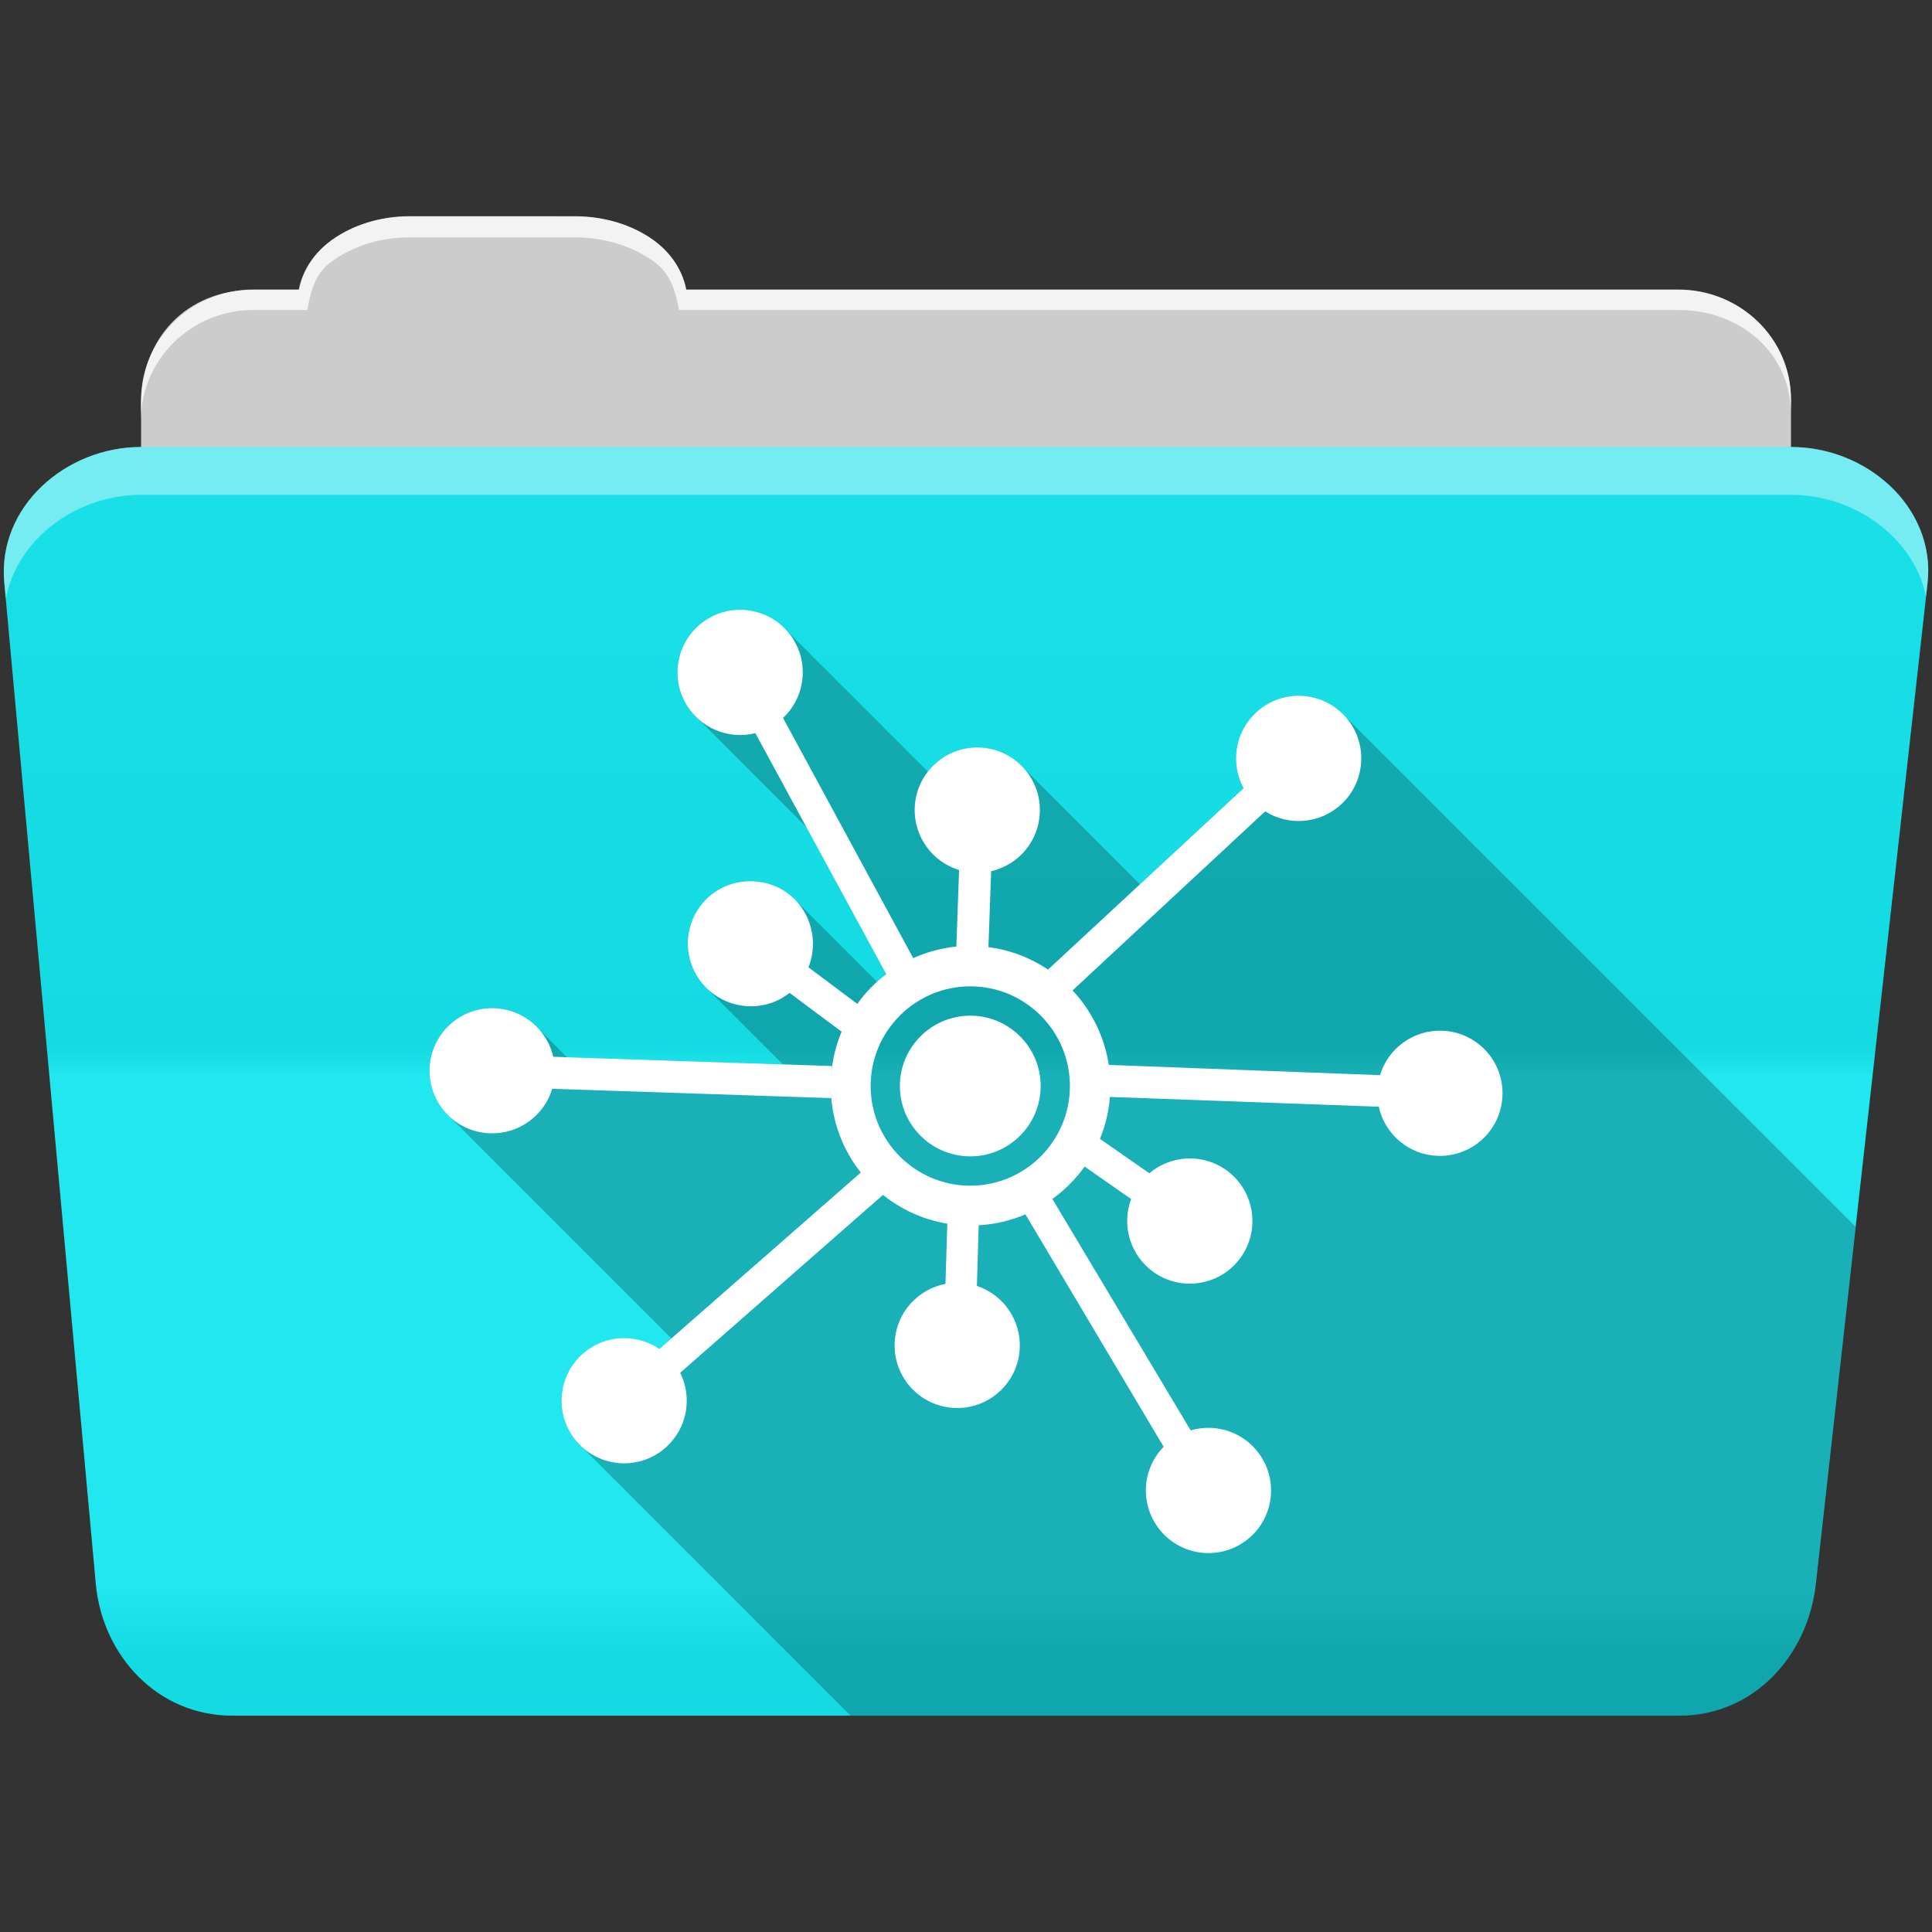 <?xml version="1.0" encoding="UTF-8" standalone="no"?>
<svg xmlns="http://www.w3.org/2000/svg" viewBox="0 0 512 512" height="512" width="512" version="1.1">
 <rect x="0" y="0" width="512" height="512" fill="#333333" stroke="none"/>
 <defs id="defs4">
  <linearGradient gradientUnits="userSpaceOnUse" id="0-5" y2="453.24" x2="0" y1="121.74" gradientTransform="translate(0.001,5e-4)">
   <stop id="stop7-5" stop-color="#6a6a6a"/>
   <stop offset="0.47" id="stop9-1"/>
   <stop offset="0.494" id="stop11-5" stop-color="#ffffff"/>
   <stop offset="0.901" id="stop13-7" stop-color="#ffffff"/>
   <stop offset="0.955" id="stop15-0"/>
   <stop offset="1" id="stop17-0"/>
  </linearGradient>
 </defs>
 <path d="m 108.631,57.37 c -7.963,0 -15.228,2.293 -20.693,6.22 -4.545,3.266 -7.751,7.872 -8.752,13.13 l -11.909,0 c -16.447,0 -29.883,13.03 -29.883,29.2 l 0,66.736 c 0,16.17 13.436,29.19 29.883,29.19 l 377.47,0 c 16.447,0 29.883,-13.03 29.883,-29.19 l 0,-66.736 c 0,-16.17 -13.436,-29.2 -29.883,-29.2 l -262.91,0 c -1,-5.256 -4.208,-9.862 -8.753,-13.13 -5.465,-3.927 -12.73,-6.22 -20.693,-6.22 l -43.761,0" id="path115" fill="#cccccc" fill-rule="evenodd"/>
 <path d="m 37.361,118.46 c -19.928,0 -38.06,15.818 -36.23,35.853 l 24.26,265.41 c 1.733,18.966 16.271,34.947 36.2,34.947 l 383.41,0 c 19.933,0 34.1,-16.05 36.2,-34.853 l 29.632,-265.41 c 1.123,-10.05 -3.137,-19.263 -9.971,-25.663 -6.833,-6.399 -16.258,-10.284 -26.22,-10.284 l -437.27,0" id="path117" fill="#15E7EE" fill-rule="evenodd"/>
 <path id="path119" d="m 37.361,118.451 c -19.928,0 -38.08,15.84 -36.25,35.875 l 11.781,128.78 12.469,136.63 c 1.733,18.966 16.29,34.938 36.22,34.938 l 383.41,0 c 19.933,0 34.09,-16.04 36.19,-34.844 l 15.281,-136.72 14.375,-128.69 c 1.123,-10.05 -3.135,-19.287 -9.969,-25.688 -6.833,-6.399 -16.257,-10.281 -26.22,-10.281 l -437.28,0" opacity="0.05" fill="url(#0-5)"/>
 <path d="m 108.551,57.291 c -7.963,0 -15.11,2.403 -20.572,6.33 -4.545,3.266 -7.702,7.931 -8.703,13.187 l -12.13,0 c -17.677,0 -29.802,12.771 -29.802,30.661 l 0,3.956 c 0,-16.17 13.355,-29.27 29.802,-29.27 l 14.286,0 c 1,-5.256 2,-9.657 6.549,-12.923 5.465,-3.927 12.609,-6.33 20.572,-6.33 l 43.78,0 c 7.963,0 15.371,2.403 20.835,6.33 4.545,3.266 5.766,7.668 6.769,12.923 l 264.88,0 c 16.447,0 29.802,11.455 29.802,27.625 l 0,-3.956 c 0,-16.17 -13.355,-29.01 -29.802,-29.01 l -262.95,0 c -1,-5.256 -4.159,-9.921 -8.703,-13.187 -5.465,-3.927 -12.872,-6.33 -20.835,-6.33 z" id="path125" opacity="0.764" fill="#ffffff" fill-rule="evenodd"/>
 <path d="m 37.351,118.451 c -19.928,0 -38.05,15.84 -36.22,35.875 l 0.406,4.375 c 3,-15.936 18.732,-27.563 35.813,-27.563 l 437.28,0 c 9.966,0 19.386,3.882 26.22,10.281 4.736,4.435 8.234,10.208 9.563,16.688 l 0.406,-3.688 c 1.123,-10.05 -3.134,-19.288 -9.969,-25.688 -6.833,-6.399 -16.252,-10.281 -26.22,-10.281 l -437.28,0" id="path127" opacity="0.4" fill="#ffffff" fill-rule="evenodd"/>
 <path d="m 196.091,161.59 c -2.676,0.002 -5.359,0.663 -7.875,2.031 -8.05,4.38 -11.04,14.449 -6.656,22.5 0.924,1.698 2.109,3.182 3.469,4.406 0.321,0.343 0.654,0.658 1,0.969 0.321,0.343 0.623,0.689 0.969,1 0.325,0.348 0.649,0.684 1,1 0.325,0.348 0.649,0.684 1,1 0.321,0.343 0.654,0.689 1,1 0.321,0.343 0.654,0.689 1,1 0.321,0.343 0.654,0.658 1,0.969 0.321,0.343 0.623,0.689 0.969,1 0.325,0.348 0.649,0.684 1,1 0.325,0.348 0.649,0.684 1,1 0.325,0.348 0.65,0.684 1,1 0.321,0.343 0.654,0.689 1,1 0.321,0.343 0.654,0.689 1,1 0.321,0.343 0.654,0.658 1,0.969 0.321,0.343 0.623,0.689 0.969,1 0.325,0.348 0.649,0.684 1,1 0.325,0.348 0.65,0.685 1,1 0.321,0.343 0.654,0.689 1,1 0.321,0.343 0.654,0.689 1,1 0.321,0.343 0.654,0.658 1,0.969 0.321,0.343 0.623,0.689 0.969,1 0.325,0.348 0.649,0.684 1,1 0.325,0.348 0.65,0.685 1,1 0.321,0.343 0.654,0.689 1,1 0.321,0.343 0.654,0.689 1,1 0.321,0.343 0.654,0.658 1,0.969 0.321,0.343 0.623,0.689 0.969,1 0.325,0.348 0.649,0.684 1,1 0.325,0.348 0.649,0.684 1,1 0.015,0.016 0.016,0.046 0.031,0.063 l 20.969,38.719 c -0.843,0.64 -1.652,1.321 -2.438,2.031 -0.217,-0.217 -0.425,-0.45 -0.656,-0.656 -0.213,-0.226 -0.428,-0.441 -0.656,-0.656 -0.325,-0.364 -0.701,-0.693 -1.063,-1.031 -0.312,-0.347 -0.655,-0.677 -1,-1 -0.4,-0.444 -0.796,-0.877 -1.25,-1.281 -0.32,-0.338 -0.647,-0.686 -1,-1 -0.32,-0.338 -0.647,-0.686 -1,-1 -0.32,-0.338 -0.647,-0.654 -1,-0.969 -0.218,-0.231 -0.423,-0.467 -0.656,-0.688 -0.325,-0.364 -0.701,-0.693 -1.063,-1.031 -0.395,-0.438 -0.803,-0.881 -1.25,-1.281 -0.32,-0.338 -0.647,-0.686 -1,-1 -0.32,-0.338 -0.647,-0.686 -1,-1 -0.32,-0.338 -0.647,-0.686 -1,-1 -0.213,-0.226 -0.428,-0.441 -0.656,-0.656 -0.325,-0.364 -0.701,-0.693 -1.063,-1.031 -0.312,-0.347 -0.655,-0.677 -1,-1 -0.4,-0.444 -0.796,-0.877 -1.25,-1.281 -0.32,-0.338 -0.647,-0.686 -1,-1 -0.32,-0.338 -0.647,-0.686 -1,-1 -0.213,-0.226 -0.428,-0.441 -0.656,-0.656 -0.325,-0.364 -0.701,-0.693 -1.063,-1.031 -0.71,-0.789 -1.495,-1.529 -2.375,-2.188 -2.752,-2.059 -5.932,-3.065 -9.125,-3.219 -5.321,-0.256 -10.631,1.975 -14.06,6.563 -5.182,6.928 -4.15,16.573 2.156,22.25 0.282,0.302 0.567,0.592 0.875,0.875 0.315,0.343 0.652,0.68 1,1 0.315,0.343 0.652,0.68 1,1 0.354,0.386 0.729,0.769 1.125,1.125 0.312,0.332 0.625,0.659 0.969,0.969 0.321,0.343 0.645,0.681 1,1 0.282,0.302 0.567,0.592 0.875,0.875 0.315,0.343 0.652,0.68 1,1 0.315,0.343 0.652,0.68 1,1 0.315,0.343 0.652,0.68 1,1 0.393,0.428 0.806,0.828 1.25,1.219 0.28,0.292 0.539,0.601 0.844,0.875 0.321,0.343 0.645,0.681 1,1 0.282,0.302 0.567,0.592 0.875,0.875 0.315,0.343 0.652,0.68 1,1 0.315,0.343 0.652,0.68 1,1 0.393,0.428 0.806,0.828 1.25,1.219 0.28,0.292 0.539,0.601 0.844,0.875 0.317,0.339 0.651,0.653 1,0.969 0.216,0.232 0.425,0.466 0.656,0.688 0.048,0.055 0.107,0.102 0.156,0.156 l -57.16,-1.875 c -0.262,-0.271 -0.533,-0.529 -0.813,-0.781 -0.321,-0.343 -0.651,-0.685 -1,-1 -0.283,-0.302 -0.571,-0.594 -0.875,-0.875 -0.208,-0.227 -0.436,-0.441 -0.656,-0.656 -0.308,-0.355 -0.664,-0.672 -1,-1 -0.418,-0.482 -0.873,-0.912 -1.344,-1.344 -0.321,-0.349 -0.65,-0.679 -1,-1 -0.351,-0.381 -0.709,-0.746 -1.094,-1.094 -2.91,-3.11 -6.981,-5.13 -11.563,-5.281 -9.16,-0.303 -16.822,6.902 -17.12,16.06 -0.171,5.153 2.01,9.839 5.594,13 0.326,0.341 0.646,0.688 1,1 0.16,0.167 0.333,0.308 0.5,0.469 0.35,0.399 0.738,0.761 1.125,1.125 0.35,0.39 0.709,0.77 1.094,1.125 0.04,0.044 0.084,0.082 0.125,0.125 0.049,0.045 0.106,0.081 0.156,0.125 0.201,0.21 0.413,0.426 0.625,0.625 0.075,0.083 0.142,0.168 0.219,0.25 0.049,0.044 0.107,0.082 0.156,0.125 0.221,0.231 0.453,0.47 0.688,0.688 0.055,0.06 0.101,0.128 0.156,0.188 0.049,0.044 0.107,0.082 0.156,0.125 0.27,0.282 0.523,0.581 0.813,0.844 0.03,0.033 0.063,0.061 0.094,0.094 0.033,0.029 0.061,0.065 0.094,0.094 0.233,0.242 0.471,0.46 0.719,0.688 0.045,0.049 0.08,0.108 0.125,0.156 0.039,0.035 0.086,0.059 0.125,0.094 0.165,0.173 0.328,0.334 0.5,0.5 0.35,0.399 0.738,0.761 1.125,1.125 0.35,0.39 0.709,0.77 1.094,1.125 0.04,0.044 0.084,0.082 0.125,0.125 0.049,0.045 0.106,0.081 0.156,0.125 0.211,0.22 0.433,0.448 0.656,0.656 0.064,0.071 0.122,0.149 0.188,0.219 0.049,0.044 0.107,0.082 0.156,0.125 0.27,0.282 0.523,0.581 0.813,0.844 0.01,0.011 0.021,0.021 0.031,0.031 0.044,0.039 0.081,0.086 0.125,0.125 0.326,0.341 0.646,0.688 1,1 0.16,0.167 0.333,0.308 0.5,0.469 0.35,0.399 0.738,0.761 1.125,1.125 0.35,0.39 0.709,0.77 1.094,1.125 0.04,0.044 0.084,0.082 0.125,0.125 0.049,0.045 0.106,0.081 0.156,0.125 0.221,0.231 0.453,0.47 0.688,0.688 0.055,0.06 0.101,0.128 0.156,0.188 0.049,0.044 0.107,0.082 0.156,0.125 0.27,0.282 0.523,0.581 0.813,0.844 0.01,0.011 0.021,0.021 0.031,0.031 0.044,0.039 0.081,0.086 0.125,0.125 0.326,0.341 0.646,0.688 1,1 0.16,0.167 0.333,0.308 0.5,0.469 0.35,0.399 0.738,0.761 1.125,1.125 0.35,0.39 0.709,0.77 1.094,1.125 0.04,0.044 0.084,0.082 0.125,0.125 0.049,0.045 0.106,0.081 0.156,0.125 0.201,0.21 0.413,0.426 0.625,0.625 0.075,0.083 0.142,0.168 0.219,0.25 0.049,0.044 0.107,0.082 0.156,0.125 0.27,0.282 0.523,0.581 0.813,0.844 0.01,0.011 0.021,0.021 0.031,0.031 0.044,0.039 0.081,0.086 0.125,0.125 0.326,0.341 0.646,0.688 1,1 0.16,0.167 0.333,0.308 0.5,0.469 0.35,0.399 0.738,0.761 1.125,1.125 0.315,0.351 0.656,0.676 1,1 0.35,0.39 0.709,0.77 1.094,1.125 0.04,0.044 0.084,0.082 0.125,0.125 0.049,0.045 0.106,0.081 0.156,0.125 0.221,0.231 0.453,0.47 0.688,0.688 0.055,0.06 0.101,0.128 0.156,0.188 0.049,0.044 0.107,0.082 0.156,0.125 0.27,0.282 0.523,0.581 0.813,0.844 0.01,0.011 0.021,0.021 0.031,0.031 0.044,0.039 0.081,0.086 0.125,0.125 0.326,0.341 0.646,0.688 1,1 0.16,0.167 0.333,0.308 0.5,0.469 0.35,0.399 0.738,0.761 1.125,1.125 0.35,0.39 0.709,0.77 1.094,1.125 0.04,0.044 0.084,0.082 0.125,0.125 0.049,0.045 0.106,0.081 0.156,0.125 0.211,0.22 0.433,0.448 0.656,0.656 0.064,0.071 0.122,0.149 0.188,0.219 0.049,0.044 0.107,0.082 0.156,0.125 0.27,0.282 0.523,0.581 0.813,0.844 0.01,0.011 0.021,0.021 0.031,0.031 0.044,0.039 0.081,0.086 0.125,0.125 0.326,0.341 0.646,0.688 1,1 0.16,0.167 0.333,0.308 0.5,0.469 0.35,0.399 0.738,0.761 1.125,1.125 0.35,0.39 0.709,0.77 1.094,1.125 0.04,0.044 0.084,0.082 0.125,0.125 0.049,0.045 0.106,0.081 0.156,0.125 0.221,0.231 0.453,0.47 0.688,0.688 0.055,0.06 0.101,0.128 0.156,0.188 0.049,0.044 0.107,0.082 0.156,0.125 0.27,0.282 0.523,0.581 0.813,0.844 0.01,0.011 0.021,0.021 0.031,0.031 0.044,0.039 0.081,0.086 0.125,0.125 0.326,0.341 0.646,0.688 1,1 0.16,0.167 0.333,0.308 0.5,0.469 0.35,0.399 0.738,0.761 1.125,1.125 0.35,0.39 0.709,0.77 1.094,1.125 0.04,0.044 0.084,0.082 0.125,0.125 0.049,0.045 0.106,0.081 0.156,0.125 0.201,0.21 0.413,0.426 0.625,0.625 0.075,0.083 0.142,0.168 0.219,0.25 0.049,0.044 0.107,0.082 0.156,0.125 0.211,0.22 0.433,0.448 0.656,0.656 0.064,0.071 0.122,0.149 0.188,0.219 0.049,0.044 0.107,0.082 0.156,0.125 0.27,0.282 0.523,0.581 0.813,0.844 0.03,0.033 0.063,0.061 0.094,0.094 0.033,0.029 0.061,0.065 0.094,0.094 0.233,0.242 0.471,0.46 0.719,0.688 0.045,0.049 0.08,0.108 0.125,0.156 0.039,0.035 0.086,0.059 0.125,0.094 0.165,0.173 0.328,0.334 0.5,0.5 0.35,0.399 0.738,0.761 1.125,1.125 0.35,0.39 0.709,0.77 1.094,1.125 0.04,0.044 0.084,0.082 0.125,0.125 0.049,0.045 0.106,0.081 0.156,0.125 0.221,0.231 0.453,0.47 0.688,0.688 0.055,0.06 0.101,0.128 0.156,0.188 0.049,0.044 0.107,0.082 0.156,0.125 0.27,0.282 0.523,0.581 0.813,0.844 0.01,0.011 0.021,0.021 0.031,0.031 0.044,0.039 0.081,0.086 0.125,0.125 0.326,0.341 0.646,0.688 1,1 0.16,0.167 0.333,0.308 0.5,0.469 0.078,0.089 0.139,0.194 0.219,0.281 l -3.125,2.781 c -6.1,-4.16 -14.469,-3.841 -20.281,1.25 -6.895,6.04 -7.601,16.512 -1.563,23.406 0.417,0.476 0.855,0.927 1.313,1.344 0.328,0.355 0.68,0.68 1.031,1 0.308,0.332 0.609,0.668 0.938,0.969 0.377,0.409 0.749,0.794 1.156,1.156 0.28,0.295 0.579,0.574 0.875,0.844 0.323,0.347 0.655,0.686 1,1 0.318,0.342 0.63,0.691 0.969,1 0.322,0.348 0.656,0.686 1,1 0.312,0.337 0.635,0.663 0.969,0.969 0.377,0.409 0.749,0.794 1.156,1.156 0.28,0.295 0.579,0.574 0.875,0.844 0.323,0.347 0.655,0.686 1,1 0.323,0.347 0.655,0.686 1,1 0.318,0.342 0.63,0.691 0.969,1 0.312,0.337 0.635,0.663 0.969,0.969 0.377,0.409 0.749,0.794 1.156,1.156 0.28,0.295 0.579,0.574 0.875,0.844 0.323,0.347 0.655,0.686 1,1 0.323,0.347 0.655,0.686 1,1 0.318,0.342 0.63,0.691 0.969,1 0.328,0.355 0.68,0.68 1.031,1 0.308,0.332 0.609,0.668 0.938,0.969 0.37,0.4 0.757,0.801 1.156,1.156 0.28,0.295 0.579,0.574 0.875,0.844 0.323,0.347 0.655,0.686 1,1 0.318,0.342 0.63,0.691 0.969,1 0.322,0.348 0.656,0.686 1,1 0.312,0.337 0.635,0.663 0.969,0.969 0.377,0.409 0.749,0.794 1.156,1.156 0.28,0.295 0.579,0.574 0.875,0.844 0.323,0.347 0.655,0.686 1,1 0.318,0.342 0.63,0.691 0.969,1 0.322,0.348 0.656,0.686 1,1 0.312,0.337 0.635,0.663 0.969,0.969 0.377,0.409 0.749,0.794 1.156,1.156 0.28,0.295 0.579,0.574 0.875,0.844 0.323,0.347 0.655,0.686 1,1 0.323,0.347 0.655,0.686 1,1 0.318,0.342 0.63,0.691 0.969,1 0.312,0.337 0.635,0.663 0.969,0.969 0.362,0.393 0.735,0.744 1.125,1.094 0.338,0.359 0.669,0.74 1.031,1.063 0.28,0.295 0.579,0.574 0.875,0.844 0.323,0.347 0.655,0.686 1,1 0.318,0.342 0.63,0.691 0.969,1 0.328,0.355 0.68,0.68 1.031,1 0.308,0.332 0.609,0.668 0.938,0.969 0.377,0.409 0.749,0.794 1.156,1.156 0.28,0.295 0.579,0.574 0.875,0.844 0.323,0.347 0.655,0.686 1,1 0.318,0.342 0.63,0.691 0.969,1 0.322,0.348 0.656,0.686 1,1 0.312,0.337 0.635,0.663 0.969,0.969 0.377,0.409 0.749,0.794 1.156,1.156 0.28,0.295 0.579,0.574 0.875,0.844 0.323,0.347 0.655,0.686 1,1 0.323,0.347 0.655,0.686 1,1 0.318,0.342 0.63,0.691 0.969,1 0.312,0.337 0.635,0.663 0.969,0.969 0.377,0.409 0.749,0.794 1.156,1.156 0.28,0.295 0.579,0.574 0.875,0.844 0.323,0.347 0.655,0.686 1,1 0.323,0.347 0.655,0.686 1,1 0.318,0.342 0.63,0.691 0.969,1 0.328,0.355 0.68,0.68 1.031,1 0.308,0.332 0.609,0.668 0.938,0.969 0.37,0.4 0.757,0.801 1.156,1.156 0.28,0.295 0.579,0.574 0.875,0.844 0.323,0.347 0.655,0.686 1,1 0.318,0.342 0.63,0.691 0.969,1 0.322,0.348 0.656,0.686 1,1 0.312,0.337 0.635,0.663 0.969,0.969 0.193,0.21 0.397,0.396 0.594,0.594 l 219.56,0 c 19.933,0 34.09,-16.04 36.19,-34.844 l 10.563,-94.72 c -0.043,-0.04 -0.082,-0.086 -0.125,-0.125 -0.314,-0.338 -0.634,-0.663 -0.969,-0.969 l -0.031,-0.031 c -0.322,-0.347 -0.625,-0.656 -0.969,-0.969 -0.324,-0.349 -0.654,-0.685 -1,-1 -0.324,-0.349 -0.654,-0.685 -1,-1 -0.324,-0.349 -0.654,-0.685 -1,-1 -0.324,-0.349 -0.654,-0.685 -1,-1 -0.324,-0.349 -0.654,-0.685 -1,-1 -0.241,-0.26 -0.497,-0.478 -0.75,-0.719 -0.075,-0.084 -0.142,-0.167 -0.219,-0.25 -0.324,-0.349 -0.654,-0.685 -1,-1 -0.324,-0.349 -0.654,-0.685 -1,-1 -0.324,-0.349 -0.654,-0.685 -1,-1 -0.324,-0.349 -0.654,-0.685 -1,-1 -0.324,-0.349 -0.654,-0.685 -1,-1 -0.314,-0.338 -0.634,-0.663 -0.969,-0.969 -0.324,-0.349 -0.654,-0.685 -1,-1 -0.324,-0.349 -0.654,-0.685 -1,-1 -0.324,-0.349 -0.654,-0.685 -1,-1 -0.324,-0.349 -0.654,-0.685 -1,-1 -0.324,-0.349 -0.654,-0.685 -1,-1 -0.314,-0.338 -0.634,-0.663 -0.969,-0.969 -0.324,-0.349 -0.654,-0.685 -1,-1 -0.324,-0.349 -0.654,-0.685 -1,-1 -0.324,-0.349 -0.654,-0.685 -1,-1 -0.324,-0.349 -0.654,-0.685 -1,-1 -0.324,-0.349 -0.654,-0.685 -1,-1 -0.324,-0.349 -0.654,-0.685 -1,-1 -0.322,-0.347 -0.625,-0.656 -0.969,-0.969 -0.324,-0.349 -0.654,-0.685 -1,-1 -0.324,-0.349 -0.654,-0.685 -1,-1 -0.324,-0.349 -0.654,-0.685 -1,-1 -0.324,-0.349 -0.654,-0.685 -1,-1 -0.324,-0.349 -0.654,-0.685 -1,-1 -0.241,-0.26 -0.497,-0.478 -0.75,-0.719 -0.075,-0.084 -0.142,-0.167 -0.219,-0.25 -0.324,-0.349 -0.654,-0.685 -1,-1 -0.324,-0.349 -0.654,-0.685 -1,-1 -0.324,-0.349 -0.654,-0.685 -1,-1 -0.324,-0.349 -0.654,-0.685 -1,-1 -0.324,-0.349 -0.654,-0.685 -1,-1 -0.314,-0.338 -0.634,-0.663 -0.969,-0.969 -0.324,-0.349 -0.654,-0.685 -1,-1 -0.324,-0.349 -0.654,-0.685 -1,-1 -0.324,-0.349 -0.654,-0.685 -1,-1 -0.324,-0.349 -0.654,-0.685 -1,-1 -0.324,-0.349 -0.654,-0.685 -1,-1 -0.314,-0.338 -0.634,-0.663 -0.969,-0.969 -0.324,-0.349 -0.654,-0.685 -1,-1 -0.324,-0.349 -0.654,-0.685 -1,-1 -0.324,-0.349 -0.654,-0.685 -1,-1 -0.324,-0.349 -0.654,-0.685 -1,-1 -0.324,-0.349 -0.654,-0.685 -1,-1 -0.324,-0.349 -0.654,-0.685 -1,-1 -0.322,-0.347 -0.625,-0.656 -0.969,-0.969 -0.324,-0.349 -0.654,-0.685 -1,-1 -0.324,-0.349 -0.654,-0.685 -1,-1 -0.324,-0.349 -0.654,-0.685 -1,-1 -0.324,-0.349 -0.654,-0.685 -1,-1 -0.324,-0.349 -0.654,-0.685 -1,-1 -0.314,-0.338 -0.634,-0.663 -0.969,-0.969 -0.324,-0.349 -0.654,-0.685 -1,-1 -0.324,-0.349 -0.654,-0.685 -1,-1 -0.324,-0.349 -0.654,-0.685 -1,-1 -0.324,-0.349 -0.654,-0.685 -1,-1 -0.324,-0.349 -0.654,-0.685 -1,-1 -0.314,-0.338 -0.634,-0.663 -0.969,-0.969 -0.324,-0.349 -0.654,-0.685 -1,-1 -0.324,-0.349 -0.654,-0.685 -1,-1 -0.324,-0.349 -0.654,-0.685 -1,-1 -0.324,-0.349 -0.654,-0.685 -1,-1 -0.324,-0.349 -0.654,-0.685 -1,-1 -0.324,-0.349 -0.654,-0.685 -1,-1 -0.322,-0.347 -0.625,-0.656 -0.969,-0.969 -0.324,-0.349 -0.654,-0.685 -1,-1 -0.324,-0.349 -0.654,-0.685 -1,-1 -0.324,-0.349 -0.654,-0.685 -1,-1 -0.324,-0.349 -0.654,-0.685 -1,-1 -0.324,-0.349 -0.654,-0.685 -1,-1 -0.241,-0.26 -0.497,-0.478 -0.75,-0.719 -0.075,-0.084 -0.142,-0.167 -0.219,-0.25 -0.324,-0.349 -0.654,-0.685 -1,-1 -0.324,-0.349 -0.654,-0.685 -1,-1 -0.324,-0.349 -0.654,-0.685 -1,-1 -0.324,-0.349 -0.654,-0.685 -1,-1 -0.324,-0.349 -0.654,-0.685 -1,-1 -0.314,-0.338 -0.634,-0.663 -0.969,-0.969 -0.324,-0.349 -0.654,-0.685 -1,-1 -0.324,-0.349 -0.654,-0.685 -1,-1 -0.324,-0.349 -0.654,-0.685 -1,-1 -0.324,-0.349 -0.654,-0.685 -1,-1 -0.324,-0.349 -0.654,-0.685 -1,-1 -0.314,-0.338 -0.634,-0.663 -0.969,-0.969 -0.324,-0.349 -0.654,-0.685 -1,-1 -0.324,-0.349 -0.654,-0.685 -1,-1 -0.324,-0.349 -0.654,-0.685 -1,-1 -0.324,-0.349 -0.654,-0.685 -1,-1 -0.324,-0.349 -0.654,-0.685 -1,-1 -0.324,-0.349 -0.654,-0.685 -1,-1 -0.322,-0.347 -0.625,-0.656 -0.969,-0.969 -0.324,-0.349 -0.654,-0.685 -1,-1 -0.324,-0.349 -0.654,-0.685 -1,-1 -0.324,-0.349 -0.654,-0.685 -1,-1 -0.324,-0.349 -0.654,-0.685 -1,-1 -0.324,-0.349 -0.654,-0.685 -1,-1 -0.241,-0.26 -0.497,-0.478 -0.75,-0.719 -0.075,-0.084 -0.142,-0.167 -0.219,-0.25 -0.324,-0.349 -0.654,-0.685 -1,-1 -0.324,-0.349 -0.654,-0.685 -1,-1 -0.324,-0.349 -0.654,-0.685 -1,-1 -0.324,-0.349 -0.654,-0.685 -1,-1 -0.324,-0.349 -0.654,-0.685 -1,-1 -0.314,-0.338 -0.634,-0.663 -0.969,-0.969 -0.324,-0.349 -0.654,-0.685 -1,-1 -0.324,-0.349 -0.654,-0.685 -1,-1 -0.324,-0.349 -0.654,-0.685 -1,-1 -0.324,-0.349 -0.654,-0.685 -1,-1 -0.324,-0.349 -0.654,-0.685 -1,-1 -0.324,-0.349 -0.654,-0.685 -1,-1 -0.322,-0.347 -0.625,-0.656 -0.969,-0.969 -0.324,-0.349 -0.654,-0.685 -1,-1 -0.324,-0.349 -0.654,-0.685 -1,-1 -0.324,-0.349 -0.654,-0.685 -1,-1 -0.324,-0.349 -0.654,-0.685 -1,-1 -0.324,-0.349 -0.654,-0.685 -1,-1 -0.322,-0.347 -0.625,-0.656 -0.969,-0.969 -0.324,-0.349 -0.654,-0.685 -1,-1 -0.324,-0.349 -0.654,-0.685 -1,-1 -0.324,-0.349 -0.654,-0.685 -1,-1 -0.324,-0.349 -0.654,-0.685 -1,-1 -0.324,-0.349 -0.654,-0.685 -1,-1 -0.314,-0.338 -0.634,-0.663 -0.969,-0.969 -0.324,-0.349 -0.654,-0.685 -1,-1 -0.324,-0.349 -0.654,-0.685 -1,-1 -0.324,-0.349 -0.654,-0.685 -1,-1 -0.324,-0.349 -0.654,-0.685 -1,-1 -0.324,-0.349 -0.654,-0.685 -1,-1 -0.314,-0.338 -0.634,-0.663 -0.969,-0.969 -0.324,-0.349 -0.654,-0.685 -1,-1 -0.324,-0.349 -0.654,-0.685 -1,-1 -0.324,-0.349 -0.654,-0.685 -1,-1 -6.237,-6.716 -16.722,-7.112 -23.438,-0.875 -5.667,5.262 -6.865,13.564 -3.344,20.06 l -27.438,25.469 c -0.032,-0.03 -0.061,-0.064 -0.094,-0.094 -0.317,-0.342 -0.656,-0.686 -1,-1 -0.317,-0.342 -0.656,-0.686 -1,-1 -0.317,-0.342 -0.656,-0.686 -1,-1 -0.321,-0.346 -0.651,-0.682 -1,-1 -0.041,-0.044 -0.084,-0.082 -0.125,-0.125 -0.011,-0.01 -0.02,-0.022 -0.031,-0.031 -0.274,-0.287 -0.55,-0.545 -0.844,-0.813 -0.321,-0.346 -0.651,-0.682 -1,-1 -0.04,-0.043 -0.084,-0.082 -0.125,-0.125 -0.011,-0.01 -0.02,-0.022 -0.031,-0.031 -0.27,-0.283 -0.523,-0.58 -0.813,-0.844 -0.317,-0.342 -0.656,-0.686 -1,-1 -0.317,-0.342 -0.656,-0.686 -1,-1 -0.321,-0.346 -0.651,-0.682 -1,-1 -0.041,-0.044 -0.084,-0.082 -0.125,-0.125 -0.011,-0.01 -0.02,-0.022 -0.031,-0.031 -0.279,-0.293 -0.544,-0.572 -0.844,-0.844 -0.321,-0.346 -0.651,-0.651 -1,-0.969 -0.316,-0.341 -0.625,-0.686 -0.969,-1 -0.317,-0.342 -0.656,-0.686 -1,-1 -0.317,-0.342 -0.656,-0.686 -1,-1 -0.321,-0.346 -0.651,-0.682 -1,-1 -0.041,-0.044 -0.084,-0.082 -0.125,-0.125 -0.011,-0.01 -0.02,-0.022 -0.031,-0.031 -0.279,-0.293 -0.544,-0.572 -0.844,-0.844 -0.321,-0.346 -0.651,-0.651 -1,-0.969 -0.316,-0.341 -0.625,-0.686 -0.969,-1 -0.317,-0.342 -0.656,-0.686 -1,-1 -0.317,-0.342 -0.656,-0.686 -1,-1 -0.317,-0.342 -0.656,-0.686 -1,-1 -0.326,-0.351 -0.645,-0.678 -1,-1 -0.321,-0.346 -0.651,-0.651 -1,-0.969 -0.316,-0.341 -0.625,-0.686 -0.969,-1 -0.317,-0.342 -0.656,-0.686 -1,-1 -0.317,-0.342 -0.656,-0.686 -1,-1 -0.317,-0.342 -0.656,-0.686 -1,-1 -0.321,-0.346 -0.651,-0.682 -1,-1 -0.326,-0.351 -0.645,-0.678 -1,-1 -0.321,-0.346 -0.651,-0.651 -1,-0.969 -2.89,-3.117 -6.952,-5.143 -11.531,-5.313 -5.532,-0.205 -10.524,2.323 -13.688,6.375 -0.292,-0.302 -0.595,-0.599 -0.906,-0.875 -0.325,-0.343 -0.65,-0.689 -1,-1 -0.227,-0.239 -0.449,-0.464 -0.688,-0.688 -0.413,-0.459 -0.857,-0.877 -1.313,-1.281 -0.132,-0.139 -0.27,-0.272 -0.406,-0.406 -0.092,-0.107 -0.187,-0.208 -0.281,-0.313 -0.102,-0.095 -0.209,-0.189 -0.313,-0.281 -0.244,-0.257 -0.492,-0.511 -0.75,-0.75 -0.394,-0.432 -0.787,-0.867 -1.219,-1.25 -0.325,-0.343 -0.65,-0.689 -1,-1 -0.284,-0.3 -0.571,-0.6 -0.875,-0.875 -0.36,-0.387 -0.734,-0.746 -1.125,-1.094 -0.132,-0.139 -0.27,-0.272 -0.406,-0.406 -0.092,-0.107 -0.187,-0.208 -0.281,-0.313 -0.102,-0.095 -0.209,-0.189 -0.313,-0.281 -0.244,-0.257 -0.492,-0.511 -0.75,-0.75 -0.394,-0.432 -0.787,-0.867 -1.219,-1.25 -0.325,-0.343 -0.65,-0.689 -1,-1 -0.325,-0.343 -0.65,-0.689 -1,-1 -0.225,-0.237 -0.45,-0.465 -0.688,-0.688 -0.413,-0.459 -0.857,-0.877 -1.313,-1.281 -0.132,-0.139 -0.27,-0.272 -0.406,-0.406 -0.492,-0.576 -1.01,-1.099 -1.563,-1.594 -0.325,-0.343 -0.65,-0.689 -1,-1 -0.325,-0.343 -0.65,-0.689 -1,-1 -0.227,-0.239 -0.449,-0.464 -0.688,-0.688 -0.413,-0.459 -0.857,-0.877 -1.313,-1.281 -0.132,-0.139 -0.27,-0.272 -0.406,-0.406 -0.092,-0.107 -0.187,-0.208 -0.281,-0.313 -0.102,-0.095 -0.209,-0.189 -0.313,-0.281 -0.244,-0.257 -0.492,-0.511 -0.75,-0.75 -0.394,-0.432 -0.787,-0.867 -1.219,-1.25 -0.325,-0.343 -0.65,-0.689 -1,-1 -0.325,-0.343 -0.65,-0.689 -1,-1 -0.324,-0.341 -0.652,-0.659 -1,-0.969 -0.132,-0.139 -0.27,-0.272 -0.406,-0.406 -0.092,-0.107 -0.187,-0.208 -0.281,-0.313 -0.102,-0.095 -0.209,-0.189 -0.313,-0.281 -0.244,-0.257 -0.492,-0.511 -0.75,-0.75 -0.394,-0.432 -0.787,-0.867 -1.219,-1.25 -0.325,-0.343 -0.65,-0.689 -1,-1 -0.325,-0.343 -0.65,-0.689 -1,-1 -0.324,-0.341 -0.652,-0.659 -1,-0.969 -0.132,-0.139 -0.27,-0.272 -0.406,-0.406 -0.092,-0.107 -0.187,-0.208 -0.281,-0.313 -0.102,-0.095 -0.209,-0.189 -0.313,-0.281 -0.132,-0.139 -0.27,-0.272 -0.406,-0.406 -0.492,-0.576 -1.01,-1.099 -1.563,-1.594 -3.173,-3.345 -7.585,-5.19 -12.09,-5.188" id="path459" fill-rule="evenodd" fill-opacity="0.235"/>
 <path d="m 196.101,161.581 c -2.676,0.002 -5.376,0.669 -7.892,2.037 -8.05,4.38 -11.03,14.454 -6.651,22.505 3.696,6.793 11.449,9.976 18.618,8.173 l 34.683,63.862 c -2.931,2.224 -5.5,4.882 -7.658,7.869 l -0.023,0 -12.927,-9.672 c 2.74,-6.843 0.701,-14.995 -5.456,-19.601 -2.752,-2.059 -5.94,-3.055 -9.133,-3.208 -5.321,-0.256 -10.643,1.97 -14.07,6.557 -5.49,7.339 -3.99,17.718 3.349,23.21 6.193,4.632 14.546,4.409 20.304,-0.187 l 13.793,10.281 c -1.627,3.877 -2.611,8.07 -2.834,12.482 0.043,-1.137 0.126,-2.277 0.281,-3.372 l -73.861,-2.459 c -1.638,-7.169 -7.948,-12.625 -15.643,-12.88 -9.16,-0.303 -16.839,6.881 -17.14,16.04 -0.303,9.16 6.881,16.816 16.04,17.12 7.695,0.255 14.355,-4.758 16.463,-11.803 l 73.955,2.482 c 0.635,7.426 3.462,14.205 7.822,19.718 l -53.37,46.743 c -6.1,-4.16 -14.468,-3.849 -20.28,1.241 -6.895,6.04 -7.584,16.524 -1.546,23.418 6.04,6.895 16.524,7.584 23.418,1.546 5.798,-5.078 7.199,-13.295 3.911,-19.882 l 53.745,-47.14 c 5.77,4.628 12.95,7.574 20.819,8.06 -1.274,-0.072 -2.517,-0.212 -3.77,-0.422 l -0.492,15.948 c -7.243,1.382 -12.933,7.498 -13.442,15.199 -0.605,9.145 6.311,17.05 15.456,17.657 9.145,0.605 17.05,-6.311 17.657,-15.456 0.51,-7.709 -4.325,-14.544 -11.335,-16.861 0,-0.055 0,-0.109 0,-0.164 l 0.468,-15.901 c 4.37,-0.259 8.549,-1.264 12.388,-2.904 l 36.626,61.59 c -5.14,5.257 -6.314,13.485 -2.365,20.09 4.702,7.867 14.895,10.439 22.763,5.737 7.867,-4.702 10.416,-14.895 5.714,-22.763 -3.971,-6.645 -11.85,-9.504 -18.945,-7.4 l -36.65,-61.33 c 3.296,-2.38 6.191,-5.285 8.548,-8.595 l 12.318,8.618 c -2.595,6.93 -0.285,15.01 6.07,19.437 7.519,5.241 17.849,3.397 23.09,-4.122 5.241,-7.519 3.397,-17.873 -4.122,-23.11 -6.31,-4.399 -14.606,-3.789 -20.21,0.96 l -13.09,-9.11 c 1.431,-3.474 2.343,-7.21 2.646,-11.124 l 71.24,2.599 c 1.583,7.211 7.877,12.734 15.597,13.02 9.159,0.34 16.849,-6.812 17.189,-15.971 0.34,-9.159 -6.789,-16.849 -15.948,-17.189 -7.702,-0.286 -14.381,4.731 -16.51,11.779 l -71.871,-2.717 c -1.152,-7.567 -4.593,-14.39 -9.602,-19.742 l 51.05,-47.45 c 6.21,3.924 14.526,3.361 20.16,-1.873 6.716,-6.237 7.103,-16.749 0.867,-23.465 -6.237,-6.716 -16.726,-7.103 -23.442,-0.866 -5.667,5.262 -6.847,13.571 -3.325,20.07 l -51.778,48.03 c 0.552,0.369 1.053,0.753 1.546,1.147 -4.982,-3.73 -10.919,-6.231 -17.376,-7.07 l 0.726,-20.12 c 7.162,-1.619 12.619,-7.888 12.904,-15.573 0.339,-9.159 -6.812,-16.874 -15.971,-17.212 -9.159,-0.339 -16.85,6.812 -17.189,15.971 -0.285,7.695 4.718,14.375 11.756,16.51 l -0.726,20.28 c -4.04,0.402 -7.883,1.47 -11.428,3.068 l -34.495,-63.65 c 5.368,-5.04 6.893,-13.25 3.208,-20.02 -3.01,-5.535 -8.726,-8.668 -14.613,-8.665 m 84.8,97.72 c 0.084,0.048 0.162,0.1 0.234,0.164 0.077,0.065 0.145,0.153 0.211,0.234 -0.15,-0.129 -0.293,-0.271 -0.445,-0.398 m -23.77,2.084 c 14.564,0 26.393,11.852 26.393,26.416 0,14.564 -11.829,26.416 -26.393,26.416 -14.564,0 -26.416,-11.852 -26.416,-26.416 0,-14.564 11.852,-26.416 26.416,-26.416 m 0,7.775 c -10.284,0 -18.664,8.357 -18.664,18.641 0,10.284 8.38,18.641 18.664,18.641 10.284,0 18.641,-8.357 18.641,-18.641 0,-10.284 -8.357,-18.641 -18.641,-18.641" id="path461" fill="#ffffff" fill-rule="evenodd"/>
</svg>
